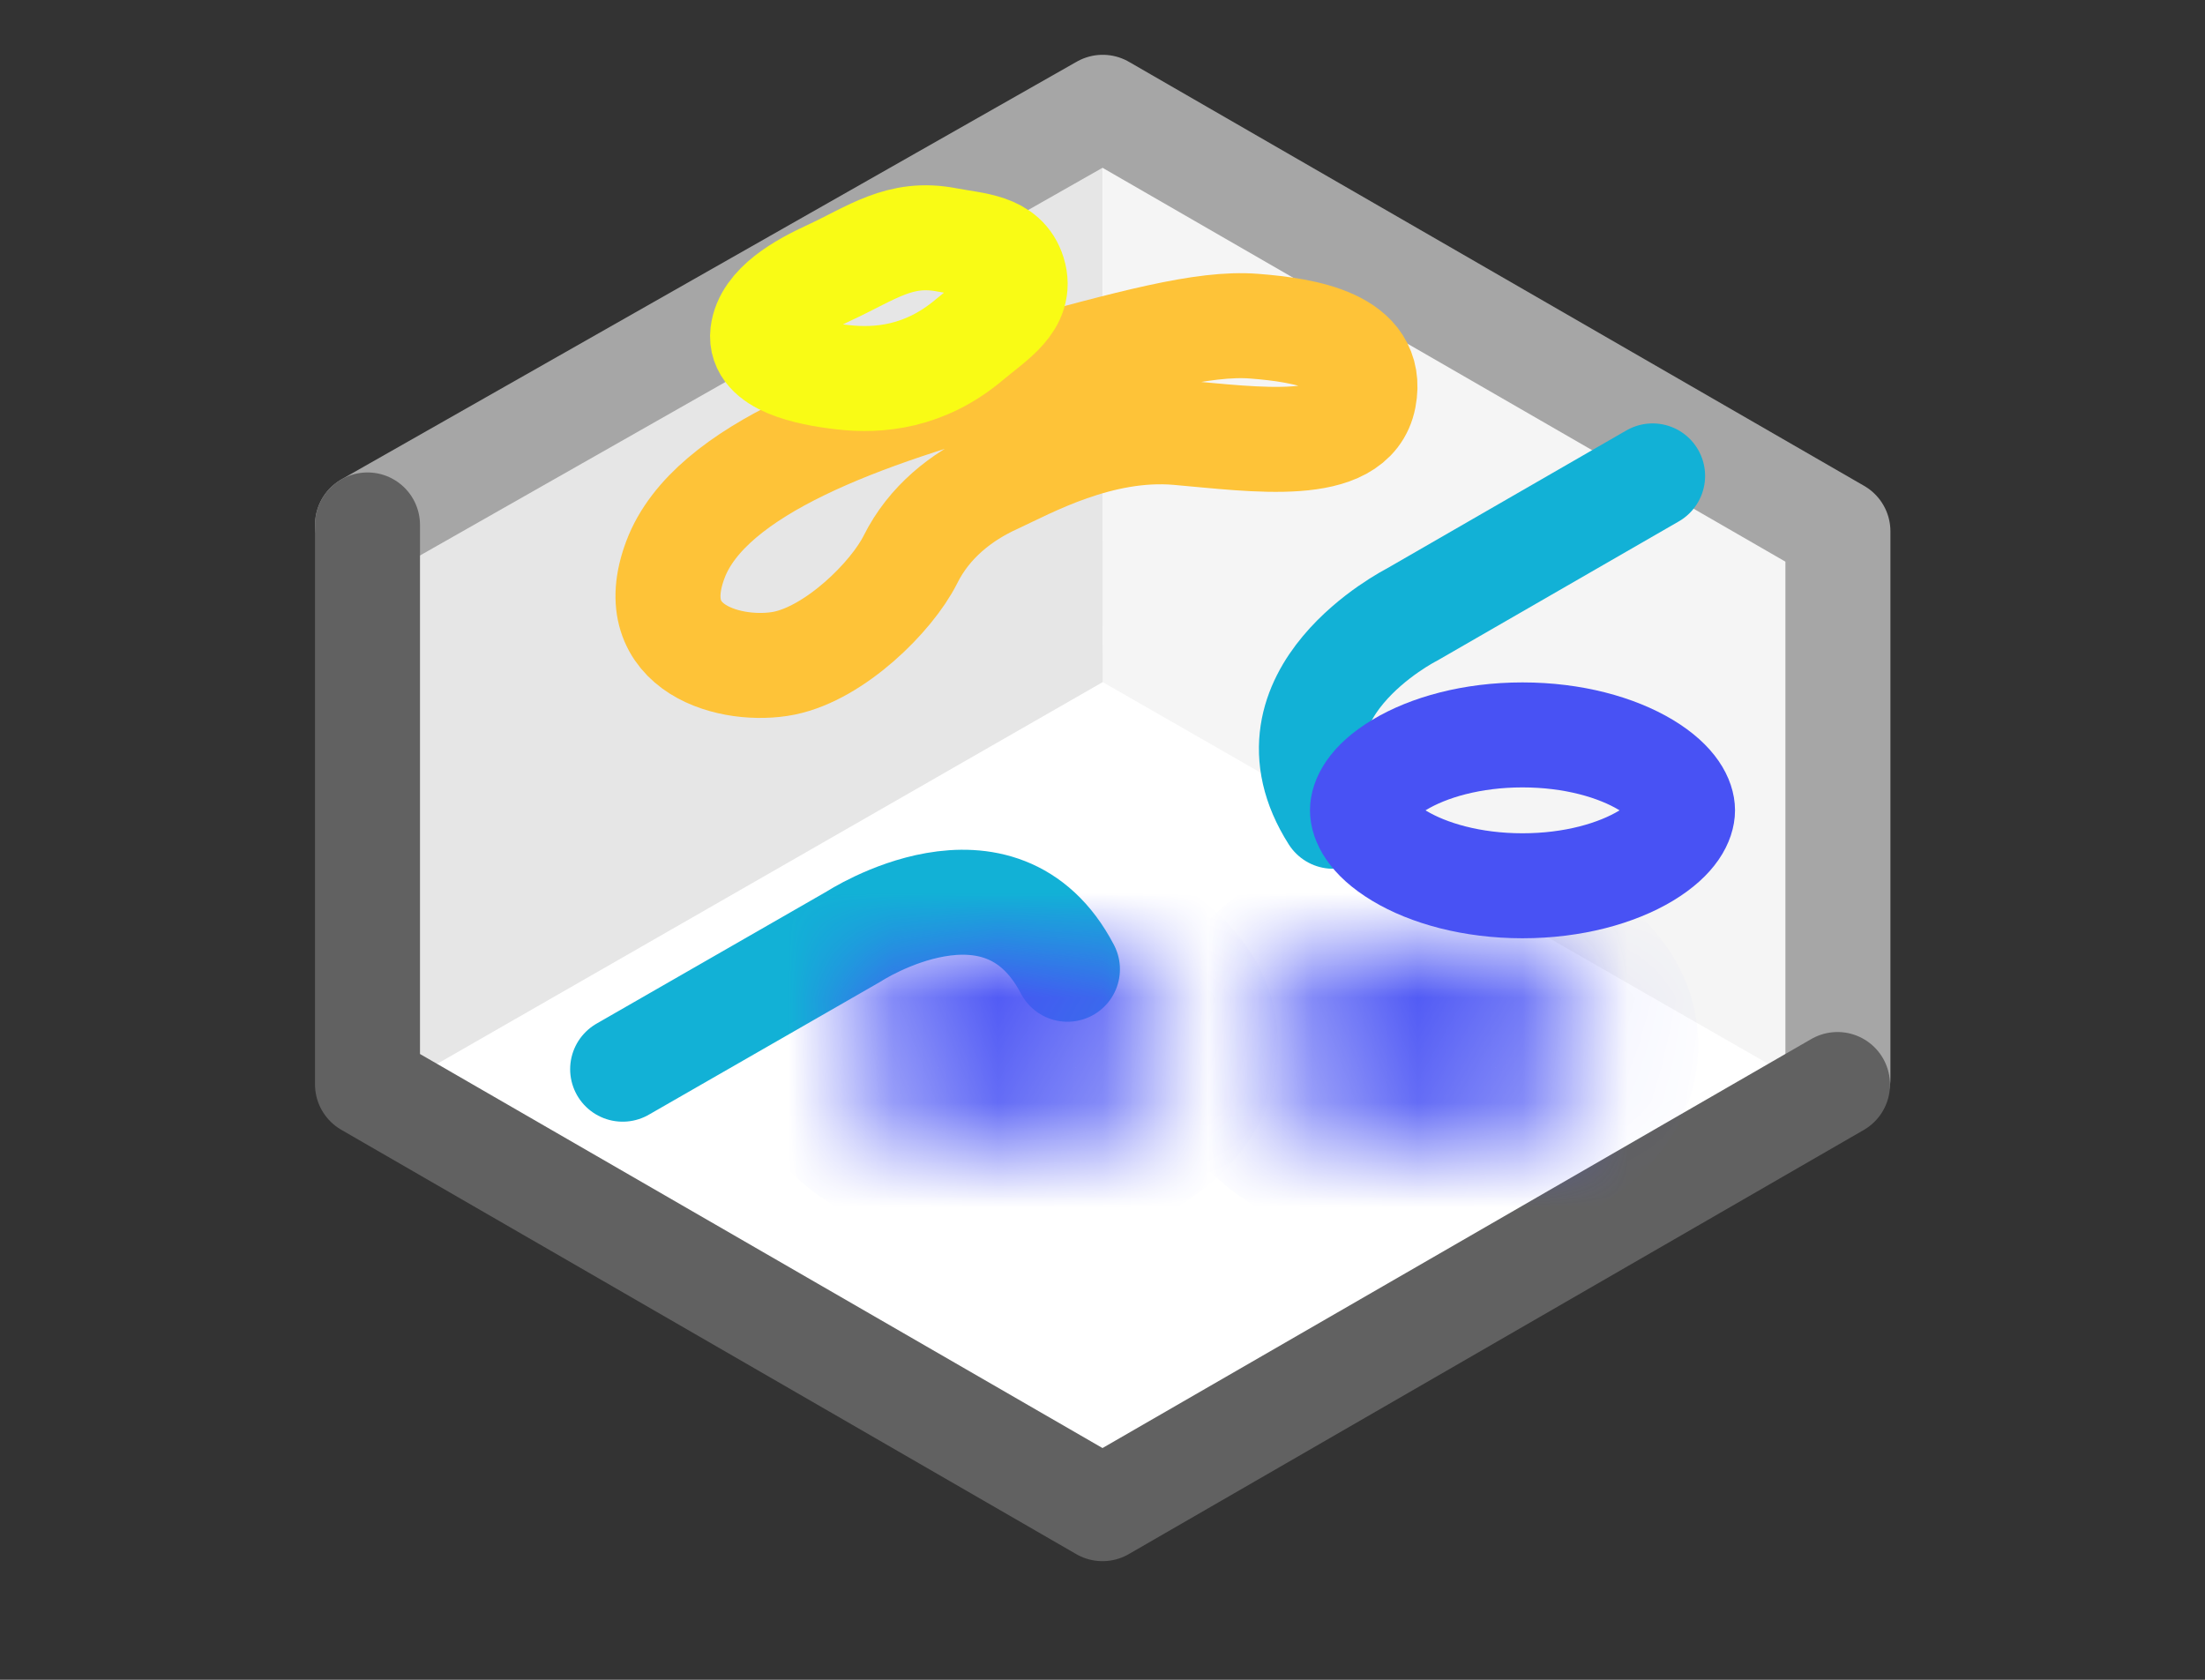 <svg width="21" height="16" viewBox="0 0 21 16" fill="none" xmlns="http://www.w3.org/2000/svg">
<rect x="0" y="0" width="21" height="16" fill="#333333" stroke="none"/>
<path d="M10.5 1L3.5 5V10.5L10.5 14.5L17.5 10.5V5L10.5 1Z" fill="white"/>
<path d="M10.502 6.497L10.504 1L17.327 4.932V10.412L10.502 6.497Z" fill="#F5F5F5"/>
<path d="M10.502 6.497L10.5 1L3.677 4.937L3.677 10.412L10.502 6.497Z" fill="#E6E6E6"/>
<path d="M17.504 10.273V5.061L10.502 1.022L3.5 5" stroke="#A6A6A6" stroke-linecap="round" stroke-linejoin="round"/>
<path d="M3.5 5V10.328L10.5 14.37L17.5 10.33" stroke="#616161" stroke-linecap="round" stroke-linejoin="round"/>
<mask id="path-6-inside-1_11988_32980" fill="white">
<ellipse cx="13.586" cy="9.955" rx="1.586" ry="0.955"/>
</mask>
<path d="M14.173 9.955C14.173 9.731 14.319 9.698 14.192 9.773C14.086 9.838 13.874 9.91 13.586 9.91V11.91C14.175 11.91 14.757 11.768 15.224 11.487C15.672 11.217 16.173 10.706 16.173 9.955H14.173ZM13.586 9.91C13.299 9.91 13.087 9.838 12.98 9.773C12.854 9.698 13 9.731 13 9.955H11C11 10.706 11.501 11.217 11.949 11.487C12.416 11.768 12.998 11.91 13.586 11.91V9.91ZM13 9.955C13 10.179 12.854 10.212 12.98 10.136C13.087 10.072 13.299 10 13.586 10V8C12.998 8 12.416 8.142 11.949 8.423C11.501 8.693 11 9.204 11 9.955H13ZM13.586 10C13.874 10 14.086 10.072 14.192 10.136C14.319 10.212 14.173 10.179 14.173 9.955H16.173C16.173 9.204 15.672 8.693 15.224 8.423C14.757 8.142 14.175 8 13.586 8V10Z" fill="#4852F4" mask="url(#path-6-inside-1_11988_32980)"/>
<path d="M10.166 9.232C9.528 8.009 8.131 8.92 8.131 8.92L5.93 10.184" stroke="#12B1D6" stroke-linecap="round"/>
<mask id="path-9-inside-2_11988_32980" fill="white">
<ellipse cx="9.586" cy="9.955" rx="1.586" ry="0.955"/>
</mask>
<path d="M10.173 9.955C10.173 9.731 10.319 9.698 10.192 9.773C10.086 9.838 9.874 9.91 9.586 9.91V11.91C10.175 11.91 10.757 11.768 11.224 11.487C11.672 11.217 12.173 10.706 12.173 9.955H10.173ZM9.586 9.91C9.299 9.91 9.087 9.838 8.98 9.773C8.854 9.698 9 9.731 9 9.955H7C7 10.706 7.501 11.217 7.949 11.487C8.416 11.768 8.998 11.91 9.586 11.91V9.91ZM9 9.955C9 10.179 8.854 10.212 8.98 10.136C9.087 10.072 9.299 10 9.586 10V8C8.998 8 8.416 8.142 7.949 8.423C7.501 8.693 7 9.204 7 9.955H9ZM9.586 10C9.874 10 10.086 10.072 10.192 10.136C10.319 10.212 10.173 10.179 10.173 9.955H12.173C12.173 9.204 11.672 8.693 11.224 8.423C10.757 8.142 10.175 8 9.586 8V10Z" fill="#4852F4" mask="url(#path-9-inside-2_11988_32980)"/>
<path d="M12.696 7.775C11.956 6.611 13.444 5.856 13.444 5.856L15.739 4.533" stroke="#12B1D6" stroke-linecap="round"/>
<path d="M16.024 7.718C16.024 7.811 15.959 7.98 15.674 8.152C15.397 8.318 14.984 8.437 14.5 8.437C14.017 8.437 13.603 8.318 13.327 8.152C13.041 7.98 12.976 7.811 12.976 7.718C12.976 7.626 13.041 7.457 13.327 7.285C13.603 7.119 14.017 7 14.5 7C14.984 7 15.397 7.119 15.674 7.285C15.959 7.457 16.024 7.626 16.024 7.718Z" stroke="#4852F4"/>
<path d="M11.219 4.12C10.475 4.056 9.793 4.44 9.476 4.586C9.158 4.731 8.85 4.97 8.671 5.329C8.491 5.688 7.952 6.219 7.468 6.317C6.984 6.414 6.106 6.196 6.433 5.329C6.76 4.462 8.247 3.944 9.671 3.559C10.768 3.262 11.458 3.068 11.946 3.107C12.433 3.145 13.092 3.252 12.989 3.787C12.887 4.322 11.963 4.185 11.219 4.12Z" stroke="#FEC338"/>
<path d="M7.891 2.601C8.306 2.409 8.569 2.198 9.018 2.285C9.29 2.337 9.57 2.337 9.652 2.601C9.739 2.884 9.46 3.043 9.234 3.234C8.806 3.596 8.364 3.632 8.025 3.593C7.686 3.555 7.232 3.456 7.264 3.178C7.296 2.905 7.642 2.716 7.891 2.601Z" stroke="#F9FB15"/>

</svg>

